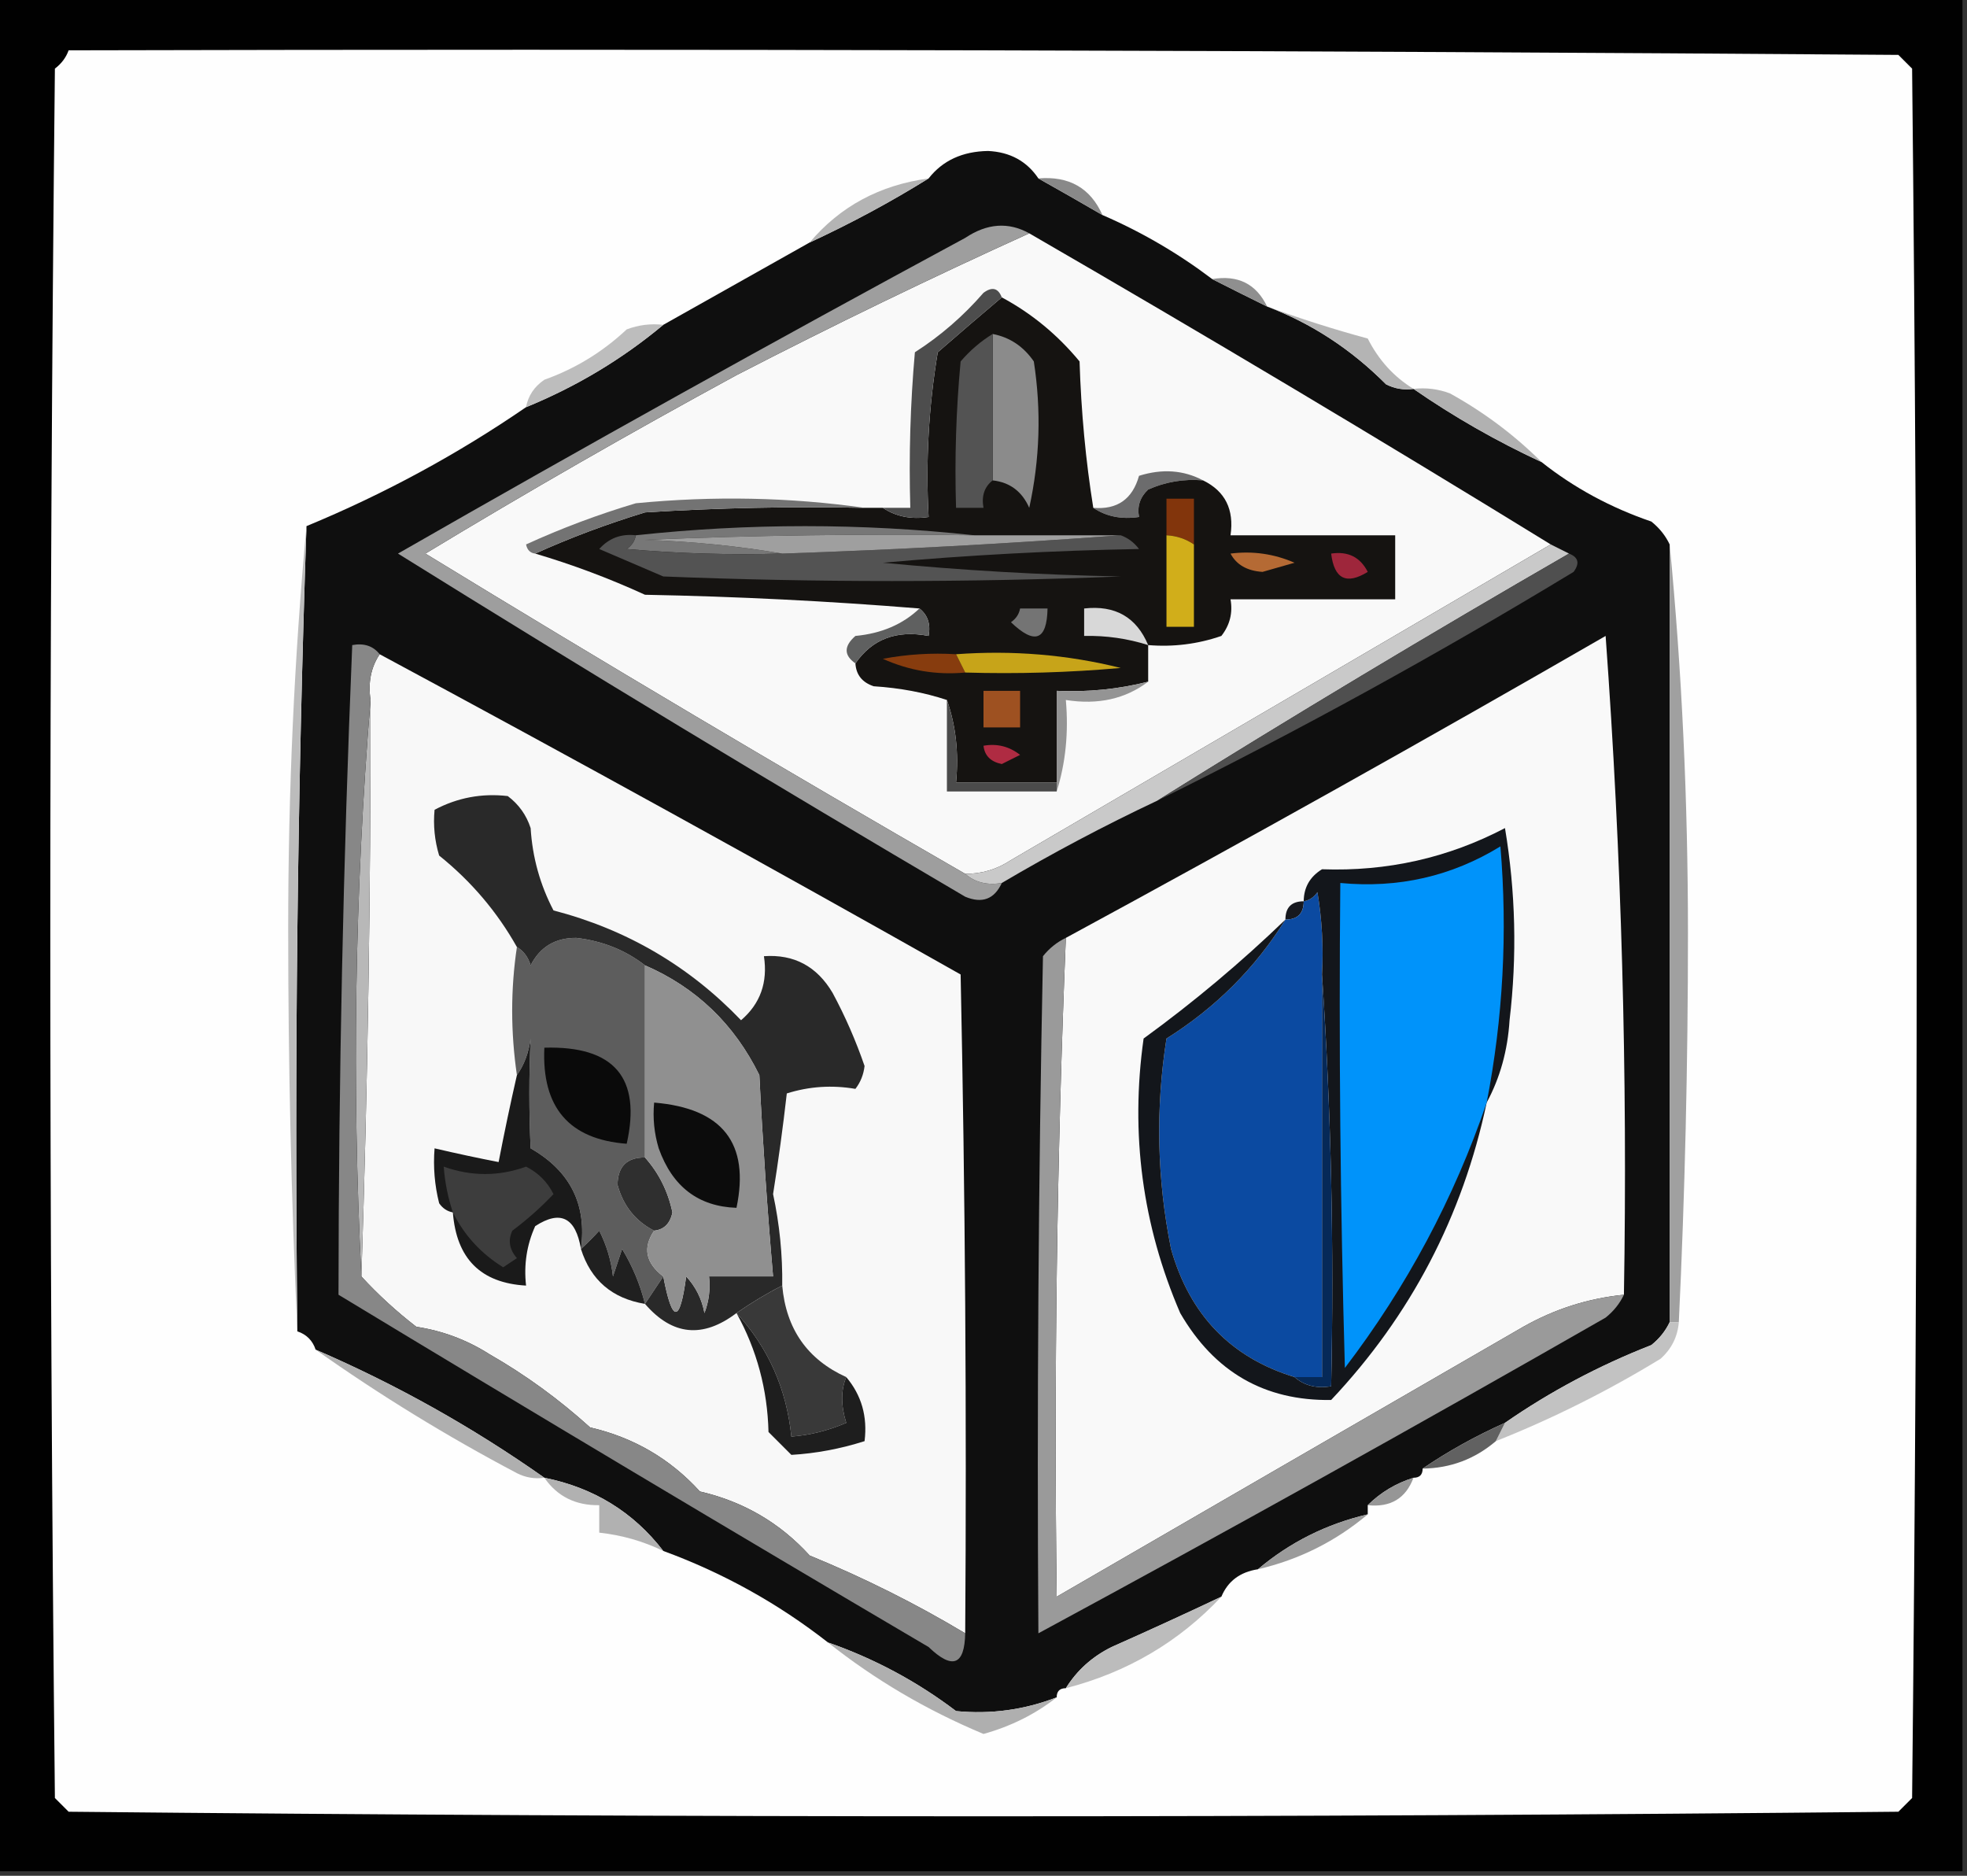 <?xml version="1.0" encoding="UTF-8"?>
<!DOCTYPE svg PUBLIC "-//W3C//DTD SVG 1.1//EN" "http://www.w3.org/Graphics/SVG/1.1/DTD/svg11.dtd">
<svg xmlns="http://www.w3.org/2000/svg" version="1.1" width="215px" height="205px" style="shape-rendering:geometricPrecision; text-rendering:geometricPrecision; image-rendering:optimizeQuality; fill-rule:evenodd; clip-rule:evenodd" xmlns:xlink="http://www.w3.org/1999/xlink">
<rect width="100%" height="100%" fill="#333333" stroke="none"/>
<g><path style="opacity:1" fill="#010101" d="M -0.5,-0.5 C 71.167,-0.5 142.833,-0.5 214.5,-0.5C 214.5,67.833 214.5,136.167 214.5,204.5C 142.833,204.5 71.167,204.5 -0.5,204.5C -0.5,136.167 -0.5,67.833 -0.5,-0.5 Z"/></g>
<g><path style="opacity:1" fill="#fefefe" d="M 7.5,5.5 C 74.168,5.333 140.834,5.5 207.5,6C 208,6.5 208.5,7 209,7.5C 209.667,70.5 209.667,133.5 209,196.5C 208.5,197 208,197.5 207.5,198C 140.833,198.667 74.167,198.667 7.5,198C 7,197.5 6.5,197 6,196.5C 5.333,133.5 5.333,70.5 6,7.5C 6.717,6.956 7.217,6.289 7.5,5.5 Z"/></g>
<g><path style="opacity:1" fill="#0f0f0f" d="M 113.5,19.5 C 115.808,20.793 118.142,22.126 120.5,23.5C 124.775,25.35 128.775,27.683 132.5,30.5C 134.456,31.492 136.456,32.492 138.5,33.5C 143.349,35.334 147.682,38.167 151.5,42C 152.448,42.483 153.448,42.65 154.5,42.5C 158.893,45.54 163.559,48.207 168.5,50.5C 172.041,53.309 176.041,55.476 180.5,57C 181.381,57.708 182.047,58.542 182.5,59.5C 182.5,87.833 182.5,116.167 182.5,144.5C 182.047,145.458 181.381,146.292 180.5,147C 174.788,149.234 169.454,152.067 164.5,155.5C 161.299,156.931 158.299,158.597 155.5,160.5C 155.5,161.167 155.167,161.5 154.5,161.5C 152.566,162.11 150.899,163.11 149.5,164.5C 149.5,164.833 149.5,165.167 149.5,165.5C 144.995,166.553 140.995,168.553 137.5,171.5C 135.545,171.799 134.211,172.799 133.5,174.5C 129.6,176.347 125.6,178.18 121.5,180C 119.382,181.049 117.716,182.549 116.5,184.5C 115.833,184.5 115.5,184.833 115.5,185.5C 111.951,186.871 108.284,187.371 104.5,187C 100.228,183.763 95.561,181.263 90.5,179.5C 85.041,175.232 79.041,171.899 72.5,169.5C 69.229,165.253 64.896,162.586 59.5,161.5C 51.638,155.966 43.304,151.299 34.5,147.5C 34.167,146.5 33.5,145.833 32.5,145.5C 32.175,116.093 32.508,86.76 33.5,57.5C 41.996,53.986 49.996,49.653 57.5,44.5C 63.001,42.253 68.001,39.253 72.5,35.5C 77.91,32.466 83.244,29.466 88.5,26.5C 93.027,24.405 97.361,22.072 101.5,19.5C 103.032,17.544 105.199,16.544 108,16.5C 110.399,16.613 112.232,17.613 113.5,19.5 Z"/></g>
<g><path style="opacity:1" fill="#898989" d="M 113.5,19.5 C 116.857,19.216 119.191,20.549 120.5,23.5C 118.142,22.126 115.808,20.793 113.5,19.5 Z"/></g>
<g><path style="opacity:1" fill="#b4b4b4" d="M 101.5,19.5 C 97.361,22.072 93.027,24.405 88.5,26.5C 91.823,22.559 96.156,20.225 101.5,19.5 Z"/></g>
<g><path style="opacity:1" fill="#f9f9f9" d="M 112.5,25.5 C 131.665,36.582 150.665,47.915 169.5,59.5C 149.896,70.974 130.23,82.474 110.5,94C 108.975,95.009 107.308,95.509 105.5,95.5C 85.696,84.097 66.029,72.43 46.5,60.5C 57.635,53.762 68.968,47.262 80.5,41C 91.108,35.528 101.775,30.361 112.5,25.5 Z"/></g>
<g><path style="opacity:1" fill="#8f8f8f" d="M 132.5,30.5 C 135.313,30.025 137.313,31.025 138.5,33.5C 136.456,32.492 134.456,31.492 132.5,30.5 Z"/></g>
<g><path style="opacity:1" fill="#bdbdbd" d="M 72.5,35.5 C 68.001,39.253 63.001,42.253 57.5,44.5C 57.721,43.265 58.388,42.265 59.5,41.5C 62.872,40.299 65.872,38.465 68.5,36C 69.793,35.51 71.127,35.343 72.5,35.5 Z"/></g>
<g><path style="opacity:1" fill="#b4b4b4" d="M 138.5,33.5 C 142.089,34.816 145.756,35.983 149.5,37C 150.692,39.355 152.359,41.188 154.5,42.5C 153.448,42.65 152.448,42.483 151.5,42C 147.682,38.167 143.349,35.334 138.5,33.5 Z"/></g>
<g><path style="opacity:1" fill="#b1b1b1" d="M 154.5,42.5 C 155.873,42.343 157.207,42.51 158.5,43C 162.216,45.058 165.55,47.558 168.5,50.5C 163.559,48.207 158.893,45.54 154.5,42.5 Z"/></g>
<g><path style="opacity:1" fill="#6c6c6d" d="M 131.5,52.5 C 129.409,52.318 127.409,52.652 125.5,53.5C 124.614,54.325 124.281,55.325 124.5,56.5C 122.585,56.785 120.919,56.451 119.5,55.5C 122.114,55.723 123.781,54.556 124.5,52C 127.039,51.204 129.372,51.371 131.5,52.5 Z"/></g>
<g><path style="opacity:1" fill="#151311" d="M 109.5,32.5 C 112.75,34.243 115.584,36.577 118,39.5C 118.173,45.016 118.673,50.349 119.5,55.5C 120.919,56.451 122.585,56.785 124.5,56.5C 124.281,55.325 124.614,54.325 125.5,53.5C 127.409,52.652 129.409,52.318 131.5,52.5C 133.913,53.68 134.913,55.68 134.5,58.5C 140.5,58.5 146.5,58.5 152.5,58.5C 152.5,60.833 152.5,63.167 152.5,65.5C 146.5,65.5 140.5,65.5 134.5,65.5C 134.762,66.978 134.429,68.311 133.5,69.5C 130.916,70.393 128.249,70.726 125.5,70.5C 125.5,71.833 125.5,73.167 125.5,74.5C 122.236,75.324 118.902,75.658 115.5,75.5C 115.5,78.833 115.5,82.167 115.5,85.5C 111.833,85.5 108.167,85.5 104.5,85.5C 104.81,82.287 104.477,79.287 103.5,76.5C 101.031,75.683 98.365,75.183 95.5,75C 94.244,74.583 93.577,73.75 93.5,72.5C 95.347,69.829 98.014,68.829 101.5,69.5C 101.737,68.209 101.404,67.209 100.5,66.5C 90.577,65.691 80.577,65.191 70.5,65C 66.588,63.209 62.589,61.709 58.5,60.5C 62.292,58.784 66.292,57.284 70.5,56C 78.493,55.5 86.493,55.334 94.5,55.5C 95.167,55.5 95.833,55.5 96.5,55.5C 97.919,56.451 99.585,56.785 101.5,56.5C 101.171,50.463 101.504,44.463 102.5,38.5C 104.929,36.388 107.262,34.388 109.5,32.5 Z"/></g>
<g><path style="opacity:1" fill="#8b8b8b" d="M 108.5,36.5 C 110.371,36.859 111.871,37.859 113,39.5C 113.829,44.864 113.663,50.198 112.5,55.5C 111.717,53.712 110.384,52.712 108.5,52.5C 108.5,47.167 108.5,41.833 108.5,36.5 Z"/></g>
<g><path style="opacity:1" fill="#535353" d="M 108.5,36.5 C 108.5,41.833 108.5,47.167 108.5,52.5C 107.596,53.209 107.263,54.209 107.5,55.5C 106.5,55.5 105.5,55.5 104.5,55.5C 104.334,50.156 104.501,44.823 105,39.5C 106.039,38.29 107.206,37.29 108.5,36.5 Z"/></g>
<g><path style="opacity:1" fill="#737373" d="M 94.5,55.5 C 86.493,55.334 78.493,55.5 70.5,56C 66.292,57.284 62.292,58.784 58.5,60.5C 57.957,60.44 57.624,60.107 57.5,59.5C 61.385,57.725 65.385,56.225 69.5,55C 78.01,54.177 86.344,54.343 94.5,55.5 Z"/></g>
<g><path style="opacity:1" fill="#4d4d4d" d="M 109.5,32.5 C 107.262,34.388 104.929,36.388 102.5,38.5C 101.504,44.463 101.171,50.463 101.5,56.5C 99.585,56.785 97.919,56.451 96.5,55.5C 97.5,55.5 98.5,55.5 99.5,55.5C 99.334,49.824 99.501,44.157 100,38.5C 102.795,36.707 105.295,34.54 107.5,32C 108.437,31.308 109.103,31.475 109.5,32.5 Z"/></g>
<g><path style="opacity:1" fill="#82350c" d="M 130.5,59.5 C 129.609,58.89 128.609,58.557 127.5,58.5C 127.5,57.167 127.5,55.833 127.5,54.5C 128.5,54.5 129.5,54.5 130.5,54.5C 130.5,56.167 130.5,57.833 130.5,59.5 Z"/></g>
<g><path style="opacity:1" fill="#777777" d="M 106.5,58.5 C 94.495,58.334 82.495,58.5 70.5,59C 75.683,59.174 80.683,59.674 85.5,60.5C 79.824,60.666 74.157,60.499 68.5,60C 69.056,59.617 69.389,59.117 69.5,58.5C 81.833,57.167 94.167,57.167 106.5,58.5 Z"/></g>
<g><path style="opacity:1" fill="#9e9e9e" d="M 112.5,25.5 C 101.775,30.361 91.108,35.528 80.5,41C 68.968,47.262 57.635,53.762 46.5,60.5C 66.029,72.43 85.696,84.097 105.5,95.5C 106.568,96.434 107.901,96.768 109.5,96.5C 108.686,98.273 107.352,98.773 105.5,98C 84.631,85.737 63.965,73.237 43.5,60.5C 63.97,48.762 84.637,37.262 105.5,26C 107.895,24.402 110.228,24.235 112.5,25.5 Z"/></g>
<g><path style="opacity:1" fill="#535353" d="M 69.5,58.5 C 69.389,59.117 69.056,59.617 68.5,60C 74.157,60.499 79.824,60.666 85.5,60.5C 98.001,60.077 110.334,59.41 122.5,58.5C 123.289,58.783 123.956,59.283 124.5,60C 115.149,60.168 105.816,60.668 96.5,61.5C 105.148,62.332 113.814,62.832 122.5,63C 105.833,63.667 89.167,63.667 72.5,63C 70.167,62 67.833,61 65.5,60C 66.563,58.812 67.897,58.312 69.5,58.5 Z"/></g>
<g><path style="opacity:1" fill="#9f9f9f" d="M 106.5,58.5 C 111.833,58.5 117.167,58.5 122.5,58.5C 110.334,59.41 98.001,60.077 85.5,60.5C 80.683,59.674 75.683,59.174 70.5,59C 82.495,58.5 94.495,58.334 106.5,58.5 Z"/></g>
<g><path style="opacity:1" fill="#b56a34" d="M 134.5,60.5 C 136.924,60.192 139.257,60.526 141.5,61.5C 140.333,61.833 139.167,62.167 138,62.5C 136.319,62.392 135.152,61.725 134.5,60.5 Z"/></g>
<g><path style="opacity:1" fill="#bcbcbc" d="M 33.5,57.5 C 32.508,86.76 32.175,116.093 32.5,145.5C 31.833,131.004 31.5,116.337 31.5,101.5C 31.501,86.484 32.167,71.818 33.5,57.5 Z"/></g>
<g><path style="opacity:1" fill="#9e263b" d="M 145.5,60.5 C 147.346,60.222 148.68,60.889 149.5,62.5C 147.167,63.941 145.834,63.275 145.5,60.5 Z"/></g>
<g><path style="opacity:1" fill="#c9c9c9" d="M 169.5,59.5 C 170.167,59.833 170.833,60.167 171.5,60.5C 156.334,69.248 141.334,78.248 126.5,87.5C 120.702,90.233 115.035,93.233 109.5,96.5C 107.901,96.768 106.568,96.434 105.5,95.5C 107.308,95.509 108.975,95.009 110.5,94C 130.23,82.474 149.896,70.974 169.5,59.5 Z"/></g>
<g><path style="opacity:1" fill="#d1ae1a" d="M 127.5,58.5 C 128.609,58.557 129.609,58.89 130.5,59.5C 130.5,62.5 130.5,65.5 130.5,68.5C 129.5,68.5 128.5,68.5 127.5,68.5C 127.5,65.167 127.5,61.833 127.5,58.5 Z"/></g>
<g><path style="opacity:1" fill="#d8d8d8" d="M 125.5,70.5 C 123.236,69.781 120.903,69.448 118.5,69.5C 118.5,68.5 118.5,67.5 118.5,66.5C 121.89,66.115 124.223,67.448 125.5,70.5 Z"/></g>
<g><path style="opacity:1" fill="#5f6060" d="M 100.5,66.5 C 101.404,67.209 101.737,68.209 101.5,69.5C 98.014,68.829 95.347,69.829 93.5,72.5C 92.224,71.614 92.224,70.614 93.5,69.5C 96.345,69.234 98.678,68.234 100.5,66.5 Z"/></g>
<g><path style="opacity:1" fill="#747474" d="M 111.5,66.5 C 112.5,66.5 113.5,66.5 114.5,66.5C 114.435,69.998 113.101,70.498 110.5,68C 111.056,67.617 111.389,67.117 111.5,66.5 Z"/></g>
<g><path style="opacity:1" fill="#f9f9f9" d="M 177.5,141.5 C 173.594,141.894 169.928,143.06 166.5,145C 149.389,154.881 132.389,164.714 115.5,174.5C 115.186,150.455 115.52,126.455 116.5,102.5C 136.301,91.766 155.968,80.766 175.5,69.5C 177.243,93.464 177.91,117.464 177.5,141.5 Z"/></g>
<g><path style="opacity:1" fill="#873c0e" d="M 104.5,71.5 C 104.833,72.167 105.167,72.833 105.5,73.5C 102.351,73.789 99.351,73.289 96.5,72C 99.146,71.503 101.813,71.336 104.5,71.5 Z"/></g>
<g><path style="opacity:1" fill="#c7a419" d="M 104.5,71.5 C 110.683,71.047 116.683,71.547 122.5,73C 116.843,73.499 111.176,73.666 105.5,73.5C 105.167,72.833 104.833,72.167 104.5,71.5 Z"/></g>
<g><path style="opacity:1" fill="#f8f8f8" d="M 41.5,71.5 C 62.777,82.938 83.943,94.605 105,106.5C 105.5,130.498 105.667,154.498 105.5,178.5C 100.096,175.264 94.429,172.431 88.5,170C 85.254,166.43 81.254,164.097 76.5,163C 73.254,159.43 69.254,157.097 64.5,156C 61.088,152.913 57.422,150.246 53.5,148C 51.043,146.438 48.376,145.438 45.5,145C 43.304,143.301 41.304,141.467 39.5,139.5C 40.19,118.507 40.523,97.507 40.5,76.5C 40.215,74.585 40.549,72.919 41.5,71.5 Z"/></g>
<g><path style="opacity:1" fill="#4f4f4f" d="M 171.5,60.5 C 172.525,60.897 172.692,61.563 172,62.5C 157.13,71.515 141.964,79.849 126.5,87.5C 141.334,78.248 156.334,69.248 171.5,60.5 Z"/></g>
<g><path style="opacity:1" fill="#9e5121" d="M 107.5,75.5 C 108.833,75.5 110.167,75.5 111.5,75.5C 111.5,76.833 111.5,78.167 111.5,79.5C 110.167,79.5 108.833,79.5 107.5,79.5C 107.5,78.167 107.5,76.833 107.5,75.5 Z"/></g>
<g><path style="opacity:1" fill="#4b4b4b" d="M 103.5,76.5 C 104.477,79.287 104.81,82.287 104.5,85.5C 108.167,85.5 111.833,85.5 115.5,85.5C 115.5,85.833 115.5,86.167 115.5,86.5C 111.5,86.5 107.5,86.5 103.5,86.5C 103.5,83.167 103.5,79.833 103.5,76.5 Z"/></g>
<g><path style="opacity:1" fill="#af2b42" d="M 107.5,81.5 C 108.978,81.238 110.311,81.571 111.5,82.5C 110.833,82.833 110.167,83.167 109.5,83.5C 108.287,83.253 107.62,82.586 107.5,81.5 Z"/></g>
<g><path style="opacity:1" fill="#949494" d="M 125.5,74.5 C 123.012,76.388 120.012,77.055 116.5,76.5C 116.813,80.042 116.479,83.375 115.5,86.5C 115.5,86.167 115.5,85.833 115.5,85.5C 115.5,82.167 115.5,78.833 115.5,75.5C 118.902,75.658 122.236,75.324 125.5,74.5 Z"/></g>
<g><path style="opacity:1" fill="#a0a0a0" d="M 182.5,59.5 C 183.833,73.317 184.499,87.484 184.5,102C 184.5,116.337 184.167,130.504 183.5,144.5C 183.167,144.5 182.833,144.5 182.5,144.5C 182.5,116.167 182.5,87.833 182.5,59.5 Z"/></g>
<g><path style="opacity:1" fill="#17191f" d="M 142.5,98.5 C 142.5,99.833 141.833,100.5 140.5,100.5C 140.5,99.167 141.167,98.5 142.5,98.5 Z"/></g>
<g><path style="opacity:1" fill="#0b4aa1" d="M 144.5,106.5 C 144.5,121.167 144.5,135.833 144.5,150.5C 143.5,150.5 142.5,150.5 141.5,150.5C 134.537,148.368 130.037,143.701 128,136.5C 126.459,128.852 126.292,121.185 127.5,113.5C 132.876,110.124 137.209,105.791 140.5,100.5C 141.833,100.5 142.5,99.833 142.5,98.5C 143.117,98.389 143.617,98.056 144,97.5C 144.498,100.482 144.665,103.482 144.5,106.5 Z"/></g>
<g><path style="opacity:1" fill="#5d5d5d" d="M 70.5,105.5 C 70.5,112.5 70.5,119.5 70.5,126.5C 68.516,126.484 67.516,127.484 67.5,129.5C 68.127,131.787 69.46,133.454 71.5,134.5C 70.235,136.357 70.568,138.024 72.5,139.5C 71.833,140.5 71.167,141.5 70.5,142.5C 69.968,140.37 69.135,138.37 68,136.5C 67.667,137.5 67.333,138.5 67,139.5C 66.798,137.744 66.298,136.078 65.5,134.5C 64.818,135.243 64.151,135.909 63.5,136.5C 64.162,131.643 62.329,127.977 58,125.5C 57.814,121.484 57.814,117.484 58,113.5C 57.79,115.058 57.29,116.391 56.5,117.5C 55.81,112.774 55.81,108.107 56.5,103.5C 57.222,103.918 57.722,104.584 58,105.5C 59.028,103.484 60.695,102.484 63,102.5C 65.867,102.839 68.367,103.839 70.5,105.5 Z"/></g>
<g><path style="opacity:1" fill="#292929" d="M 85.5,140.5 C 83.835,141.344 82.168,142.344 80.5,143.5C 76.817,146.294 73.484,145.961 70.5,142.5C 71.167,141.5 71.833,140.5 72.5,139.5C 73.484,144.658 74.317,144.658 75,139.5C 76.044,140.623 76.71,141.956 77,143.5C 77.49,142.207 77.657,140.873 77.5,139.5C 79.833,139.5 82.167,139.5 84.5,139.5C 83.864,132.185 83.364,124.852 83,117.5C 80.262,111.927 76.095,107.927 70.5,105.5C 68.367,103.839 65.867,102.839 63,102.5C 60.695,102.484 59.028,103.484 58,105.5C 57.722,104.584 57.222,103.918 56.5,103.5C 54.339,99.651 51.506,96.318 48,93.5C 47.507,91.866 47.34,90.199 47.5,88.5C 50.001,87.174 52.668,86.674 55.5,87C 56.701,87.903 57.535,89.069 58,90.5C 58.197,93.692 59.03,96.692 60.5,99.5C 68.49,101.577 75.323,105.577 81,111.5C 83.103,109.697 83.936,107.364 83.5,104.5C 86.784,104.269 89.284,105.603 91,108.5C 92.376,111.053 93.543,113.72 94.5,116.5C 94.392,117.442 94.058,118.275 93.5,119C 90.94,118.562 88.44,118.729 86,119.5C 85.582,123.178 85.082,126.845 84.5,130.5C 85.21,133.799 85.543,137.133 85.5,140.5 Z"/></g>
<g><path style="opacity:1" fill="#0a0a0a" d="M 59.5,114.5 C 67.125,114.279 70.125,117.779 68.5,125C 62.198,124.521 59.198,121.021 59.5,114.5 Z"/></g>
<g><path style="opacity:1" fill="#b8b8b8" d="M 40.5,76.5 C 40.523,97.507 40.19,118.507 39.5,139.5C 38.44,118.488 38.773,97.488 40.5,76.5 Z"/></g>
<g><path style="opacity:1" fill="#13161b" d="M 162.5,120.5 C 159.864,132.939 154.197,143.773 145.5,153C 138.232,153.11 132.732,149.944 129,143.5C 124.865,133.911 123.531,123.911 125,113.5C 130.475,109.516 135.642,105.182 140.5,100.5C 137.209,105.791 132.876,110.124 127.5,113.5C 126.292,121.185 126.459,128.852 128,136.5C 130.037,143.701 134.537,148.368 141.5,150.5C 142.568,151.434 143.901,151.768 145.5,151.5C 145.829,136.324 145.496,121.324 144.5,106.5C 144.665,103.482 144.498,100.482 144,97.5C 143.617,98.056 143.117,98.389 142.5,98.5C 142.511,96.983 143.177,95.816 144.5,95C 151.626,95.254 158.292,93.754 164.5,90.5C 165.664,97.476 165.831,104.476 165,111.5C 164.796,114.797 163.963,117.797 162.5,120.5 Z"/></g>
<g><path style="opacity:1" fill="#0093fa" d="M 162.5,120.5 C 158.934,130.963 153.767,140.63 147,149.5C 146.5,131.836 146.333,114.17 146.5,96.5C 152.844,97.101 158.678,95.768 164,92.5C 164.792,101.918 164.292,111.251 162.5,120.5 Z"/></g>
<g><path style="opacity:1" fill="#1a1a1a" d="M 63.5,136.5 C 62.922,133.045 61.255,132.212 58.5,134C 57.577,136.041 57.244,138.208 57.5,140.5C 52.553,140.22 49.887,137.554 49.5,132.5C 48.883,132.389 48.383,132.056 48,131.5C 47.505,129.527 47.338,127.527 47.5,125.5C 49.91,126.063 52.243,126.563 54.5,127C 55.132,123.73 55.799,120.563 56.5,117.5C 57.29,116.391 57.79,115.058 58,113.5C 57.814,117.484 57.814,121.484 58,125.5C 62.329,127.977 64.162,131.643 63.5,136.5 Z"/></g>
<g><path style="opacity:1" fill="#3d3d3d" d="M 49.5,132.5 C 48.962,130.883 48.629,129.216 48.5,127.5C 51.526,128.577 54.526,128.577 57.5,127.5C 58.833,128.167 59.833,129.167 60.5,130.5C 59.135,131.941 57.635,133.274 56,134.5C 55.508,135.549 55.674,136.549 56.5,137.5C 56,137.833 55.5,138.167 55,138.5C 52.57,136.993 50.736,134.993 49.5,132.5 Z"/></g>
<g><path style="opacity:1" fill="#2f2f2f" d="M 70.5,126.5 C 72.016,128.199 73.016,130.199 73.5,132.5C 73.253,133.713 72.586,134.38 71.5,134.5C 69.46,133.454 68.127,131.787 67.5,129.5C 67.516,127.484 68.516,126.484 70.5,126.5 Z"/></g>
<g><path style="opacity:1" fill="#909090" d="M 70.5,105.5 C 76.095,107.927 80.262,111.927 83,117.5C 83.364,124.852 83.864,132.185 84.5,139.5C 82.167,139.5 79.833,139.5 77.5,139.5C 77.657,140.873 77.49,142.207 77,143.5C 76.71,141.956 76.044,140.623 75,139.5C 74.317,144.658 73.484,144.658 72.5,139.5C 70.568,138.024 70.235,136.357 71.5,134.5C 72.586,134.38 73.253,133.713 73.5,132.5C 73.016,130.199 72.016,128.199 70.5,126.5C 70.5,119.5 70.5,112.5 70.5,105.5 Z"/></g>
<g><path style="opacity:1" fill="#0c0c0c" d="M 71.5,120.5 C 78.978,121.12 81.978,124.953 80.5,132C 76.329,131.855 73.496,129.689 72,125.5C 71.507,123.866 71.34,122.199 71.5,120.5 Z"/></g>
<g><path style="opacity:1" fill="#202020" d="M 70.5,142.5 C 66.911,141.908 64.578,139.908 63.5,136.5C 64.151,135.909 64.818,135.243 65.5,134.5C 66.298,136.078 66.798,137.744 67,139.5C 67.333,138.5 67.667,137.5 68,136.5C 69.135,138.37 69.968,140.37 70.5,142.5 Z"/></g>
<g><path style="opacity:1" fill="#062958" d="M 144.5,106.5 C 145.496,121.324 145.829,136.324 145.5,151.5C 143.901,151.768 142.568,151.434 141.5,150.5C 142.5,150.5 143.5,150.5 144.5,150.5C 144.5,135.833 144.5,121.167 144.5,106.5 Z"/></g>
<g><path style="opacity:1" fill="#393939" d="M 85.5,140.5 C 85.921,145.243 88.255,148.576 92.5,150.5C 91.903,151.935 91.903,153.602 92.5,155.5C 90.519,156.348 88.519,156.848 86.5,157C 85.974,151.787 83.974,147.287 80.5,143.5C 82.168,142.344 83.835,141.344 85.5,140.5 Z"/></g>
<g><path style="opacity:1" fill="#afafaf" d="M 34.5,147.5 C 43.304,151.299 51.638,155.966 59.5,161.5C 58.448,161.649 57.448,161.483 56.5,161C 48.835,156.956 41.502,152.456 34.5,147.5 Z"/></g>
<g><path style="opacity:1" fill="#1e1e1e" d="M 80.5,143.5 C 83.974,147.287 85.974,151.787 86.5,157C 88.519,156.848 90.519,156.348 92.5,155.5C 91.903,153.602 91.903,151.935 92.5,150.5C 94.168,152.479 94.834,154.812 94.5,157.5C 91.846,158.342 89.179,158.842 86.5,159C 85.667,158.167 84.833,157.333 84,156.5C 83.887,151.849 82.72,147.515 80.5,143.5 Z"/></g>
<g><path style="opacity:1" fill="#c2c2c2" d="M 182.5,144.5 C 182.833,144.5 183.167,144.5 183.5,144.5C 183.372,146.09 182.705,147.423 181.5,148.5C 175.713,152.031 169.713,155.031 163.5,157.5C 163.833,156.833 164.167,156.167 164.5,155.5C 169.454,152.067 174.788,149.234 180.5,147C 181.381,146.292 182.047,145.458 182.5,144.5 Z"/></g>
<g><path style="opacity:1" fill="#616161" d="M 164.5,155.5 C 164.167,156.167 163.833,156.833 163.5,157.5C 161.202,159.461 158.535,160.461 155.5,160.5C 158.299,158.597 161.299,156.931 164.5,155.5 Z"/></g>
<g><path style="opacity:1" fill="#9a9a9a" d="M 116.5,102.5 C 115.52,126.455 115.186,150.455 115.5,174.5C 132.389,164.714 149.389,154.881 166.5,145C 169.928,143.06 173.594,141.894 177.5,141.5C 177.047,142.458 176.381,143.292 175.5,144C 154.897,155.797 134.23,167.297 113.5,178.5C 113.333,153.831 113.5,129.164 114,104.5C 114.708,103.619 115.542,102.953 116.5,102.5 Z"/></g>
<g><path style="opacity:1" fill="#878787" d="M 41.5,71.5 C 40.549,72.919 40.215,74.585 40.5,76.5C 38.773,97.488 38.44,118.488 39.5,139.5C 41.304,141.467 43.304,143.301 45.5,145C 48.376,145.438 51.043,146.438 53.5,148C 57.422,150.246 61.088,152.913 64.5,156C 69.254,157.097 73.254,159.43 76.5,163C 81.254,164.097 85.254,166.43 88.5,170C 94.429,172.431 100.096,175.264 105.5,178.5C 105.435,181.998 104.101,182.498 101.5,180C 79.917,167.293 58.417,154.459 37,141.5C 37.014,117.823 37.514,94.157 38.5,70.5C 39.791,70.263 40.791,70.596 41.5,71.5 Z"/></g>
<g><path style="opacity:1" fill="#969696" d="M 154.5,161.5 C 153.656,163.759 151.989,164.759 149.5,164.5C 150.899,163.11 152.566,162.11 154.5,161.5 Z"/></g>
<g><path style="opacity:1" fill="#b1b1b1" d="M 59.5,161.5 C 64.896,162.586 69.229,165.253 72.5,169.5C 70.299,168.434 67.965,167.767 65.5,167.5C 65.5,166.5 65.5,165.5 65.5,164.5C 62.911,164.539 60.911,163.539 59.5,161.5 Z"/></g>
<g><path style="opacity:1" fill="#9b9b9b" d="M 149.5,165.5 C 146.005,168.447 142.005,170.447 137.5,171.5C 140.995,168.553 144.995,166.553 149.5,165.5 Z"/></g>
<g><path style="opacity:1" fill="#bcbcbc" d="M 133.5,174.5 C 128.868,179.439 123.201,182.772 116.5,184.5C 117.716,182.549 119.382,181.049 121.5,180C 125.6,178.18 129.6,176.347 133.5,174.5 Z"/></g>
<g><path style="opacity:1" fill="#afafaf" d="M 90.5,179.5 C 95.561,181.263 100.228,183.763 104.5,187C 108.284,187.371 111.951,186.871 115.5,185.5C 113.177,187.328 110.511,188.661 107.5,189.5C 101.268,186.893 95.602,183.56 90.5,179.5 Z"/></g>
</svg>
